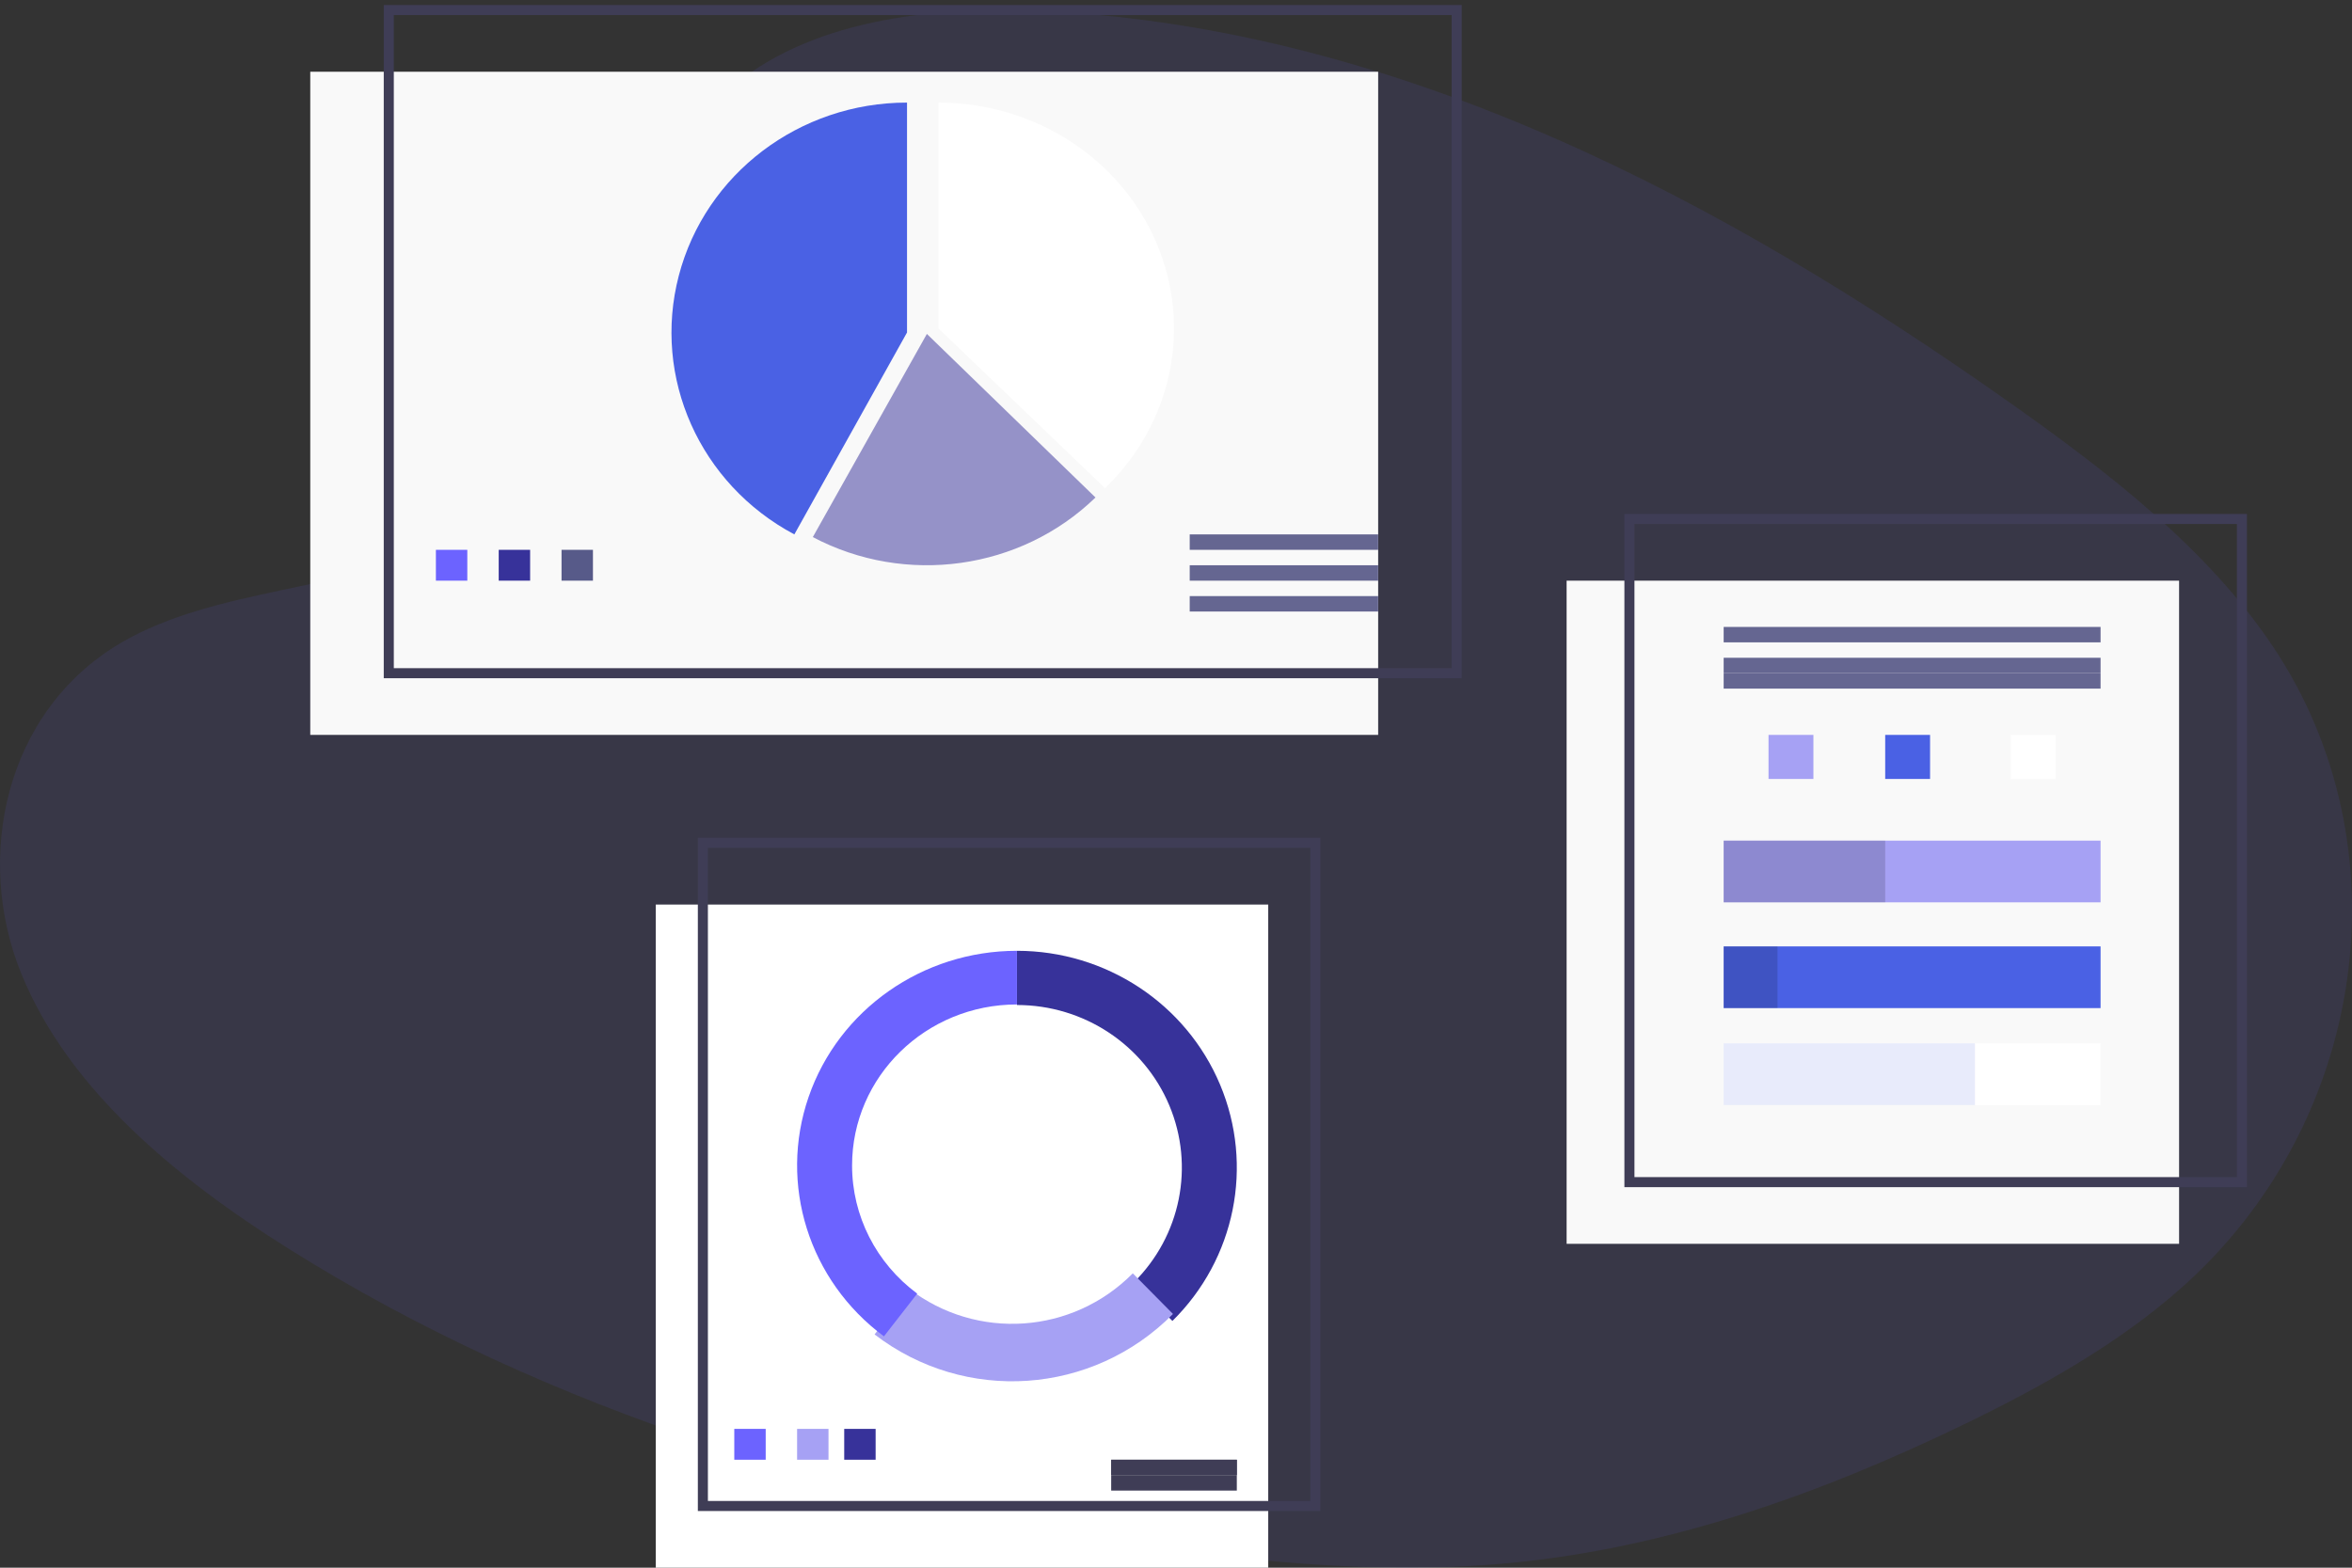 <?xml version="1.0" encoding="UTF-8"?>
<svg width="234px" height="156px" viewBox="0 0 234 156" version="1.1" xmlns="http://www.w3.org/2000/svg" xmlns:xlink="http://www.w3.org/1999/xlink">
    <rect x="0" y="0" width="234" height="156" fill="#333333" stroke="none"/>
    <!-- Generator: Sketch 55.2 (78181) - https://sketchapp.com -->
    <title>编组 6</title>
    <desc>Created with Sketch.</desc>
    <g id="页面1" stroke="none" stroke-width="1" fill="none" fill-rule="evenodd">
        <g id="编组-6" transform="translate(0, 1)">
            <path d="M72.272,8.124 C80.214,0.996 92.674,-0.457 104.018,0.111 C139.646,1.894 171.81,19.225 199.619,38.828 C209.691,45.923 219.605,53.571 226.142,63.344 C239.448,83.238 235.502,110.798 216.988,127.187 C210.693,132.762 203.061,137.037 195.215,140.827 C181.283,147.558 166.253,152.972 150.433,154.513 C139.158,155.61 127.745,154.718 116.537,153.187 C85.22,148.906 54.478,139.443 28.705,123.253 C17.403,116.151 6.752,107.323 2.096,95.83 C-2.561,84.337 0.458,69.803 11.997,62.99 C16.77,60.178 22.475,58.906 28.062,57.715 C36.283,55.97 44.639,54.224 52.061,50.659 C59.731,46.975 68.801,39.845 67.284,31.685 C65.654,22.935 64.355,15.244 72.272,8.124 Z" id="路径" fill="#6C63FF" fill-rule="nonzero" opacity="0.1"></path>
            <g id="编组-2" transform="translate(30.868, 0)">
                <g id="编组-5">
                    <rect id="矩形" fill="#F9F9F9" fill-rule="nonzero" x="0" y="6.139" width="106.245" height="65.99"></rect>
                    <rect id="矩形" stroke="#3F3D56" x="7.812" y="0" width="106.245" height="65.99"></rect>
                    <path d="M79.069,47.574 C85.771,41.147 87.776,31.48 84.149,23.082 C80.522,14.684 71.976,9.208 62.497,9.208 L62.497,31.682 L79.069,47.574 Z" id="路径" fill="#FFFFFF" fill-rule="nonzero"></path>
                    <path d="M59.372,9.208 C48.657,9.209 39.308,16.304 36.663,26.441 C34.019,36.577 38.753,47.174 48.162,52.178 L59.372,32.085 L59.372,9.208 Z" id="路径" fill="#4A61E4" fill-rule="nonzero"></path>
                    <path d="M78.121,48.505 L61.347,32.228 L49.998,52.446 C59.237,57.324 70.682,55.72 78.121,48.505 L78.121,48.505 Z" id="路径" fill="#37329A" fill-rule="nonzero" opacity="0.512"></path>
                    <rect id="矩形" fill="#6C63FF" fill-rule="nonzero" x="12.499" y="53.713" width="3.125" height="3.069"></rect>
                    <rect id="矩形" fill="#37329A" fill-rule="nonzero" x="18.749" y="53.713" width="3.125" height="3.069"></rect>
                    <rect id="矩形" fill="#575A89" fill-rule="nonzero" x="24.999" y="53.713" width="3.125" height="3.069"></rect>
                    <rect id="矩形" fill="#656691" fill-rule="nonzero" x="87.496" y="52.178" width="18.749" height="1.535"></rect>
                    <rect id="矩形" fill="#656691" fill-rule="nonzero" x="87.496" y="55.248" width="18.749" height="1.535"></rect>
                    <rect id="矩形" fill="#656691" fill-rule="nonzero" x="87.496" y="58.317" width="18.749" height="1.535"></rect>
                    <rect id="矩形" fill="#FFFFFF" fill-rule="nonzero" x="34.373" y="89.01" width="60.935" height="65.99"></rect>
                    <rect id="矩形" stroke="#3F3D56" x="39.061" y="82.871" width="60.935" height="65.99"></rect>
                    <rect id="矩形" fill="#6C63FF" fill-rule="nonzero" x="42.186" y="141.188" width="3.125" height="3.069"></rect>
                    <rect id="矩形" fill="#A6A1F4" fill-rule="nonzero" x="48.435" y="141.188" width="3.125" height="3.069"></rect>
                    <rect id="矩形" fill="#37329A" fill-rule="nonzero" x="53.123" y="141.188" width="3.125" height="3.069"></rect>
                    <rect id="矩形" fill="#3F3D56" fill-rule="nonzero" x="79.684" y="144.257" width="12.499" height="1.535"></rect>
                    <rect id="矩形" fill="#3F3D56" fill-rule="nonzero" x="79.684" y="144.257" width="12.499" height="1.535"></rect>
                    <rect id="矩形" fill="#3F3D56" fill-rule="nonzero" x="79.684" y="145.792" width="12.499" height="1.535"></rect>
                    <path d="M70.309,93.614 L70.309,99.008 C76.945,99.008 82.926,102.95 85.466,108.997 C88.005,115.044 86.601,122.004 81.909,126.632 L85.776,130.446 C92.032,124.275 93.903,114.995 90.518,106.933 C87.132,98.871 79.156,93.614 70.309,93.614 L70.309,93.614 Z" id="路径" fill="#37329A" fill-rule="nonzero"></path>
                    <path d="M85.832,129.753 L81.833,125.71 C75.834,131.776 66.324,132.428 59.569,127.236 L56.146,131.79 C65.153,138.71 77.832,137.841 85.832,129.753 Z" id="路径" fill="#A6A1F4" fill-rule="nonzero"></path>
                    <path d="M53.905,114.974 C53.905,106.126 61.249,98.954 70.309,98.954 L70.309,93.614 C60.92,93.614 52.579,99.466 49.581,108.155 C46.584,116.844 49.599,126.432 57.075,131.98 L60.384,127.727 C56.299,124.701 53.901,119.981 53.905,114.974 L53.905,114.974 Z" id="路径" fill="#6C63FF" fill-rule="nonzero"></path>
                    <rect id="矩形" fill="#F9F9F9" fill-rule="nonzero" x="124.994" y="56.782" width="60.935" height="65.99"></rect>
                    <g id="编组-9" transform="translate(140.619, 72.129)" fill-rule="nonzero">
                        <rect id="矩形" fill="#A6A1F4" x="4.464" y="0" width="4.464" height="4.385"></rect>
                        <rect id="矩形" fill="#4A61E4" x="16.071" y="0" width="4.464" height="4.385"></rect>
                        <rect id="矩形" fill="#FFFFFF" x="28.57" y="0" width="4.464" height="4.385"></rect>
                        <rect id="矩形" fill="#A6A1F4" x="0" y="10.523" width="37.498" height="6.139"></rect>
                        <rect id="矩形" fill="#4A61E4" x="0" y="21.047" width="37.498" height="6.139"></rect>
                        <rect id="矩形" fill="#FFFFFF" x="0" y="30.693" width="37.498" height="6.139"></rect>
                        <rect id="矩形" fill="#000000" opacity="0.15" x="0" y="10.523" width="16.071" height="6.139"></rect>
                        <rect id="矩形" fill="#000000" opacity="0.15" x="0" y="21.047" width="5.357" height="6.139"></rect>
                        <rect id="矩形" fill="#4A61E4" opacity="0.125" x="0" y="30.693" width="24.999" height="6.139"></rect>
                    </g>
                    <rect id="矩形" stroke="#3F3D56" x="131.244" y="50.644" width="60.935" height="65.99"></rect>
                    <rect id="矩形" fill="#656691" fill-rule="nonzero" x="140.619" y="61.386" width="37.498" height="1.535"></rect>
                    <rect id="矩形" fill="#656691" fill-rule="nonzero" x="140.619" y="64.455" width="37.498" height="1.535"></rect>
                    <rect id="矩形" fill="#656691" fill-rule="nonzero" x="140.619" y="65.99" width="37.498" height="1.535"></rect>
                </g>
            </g>
        </g>
    </g>
</svg>
